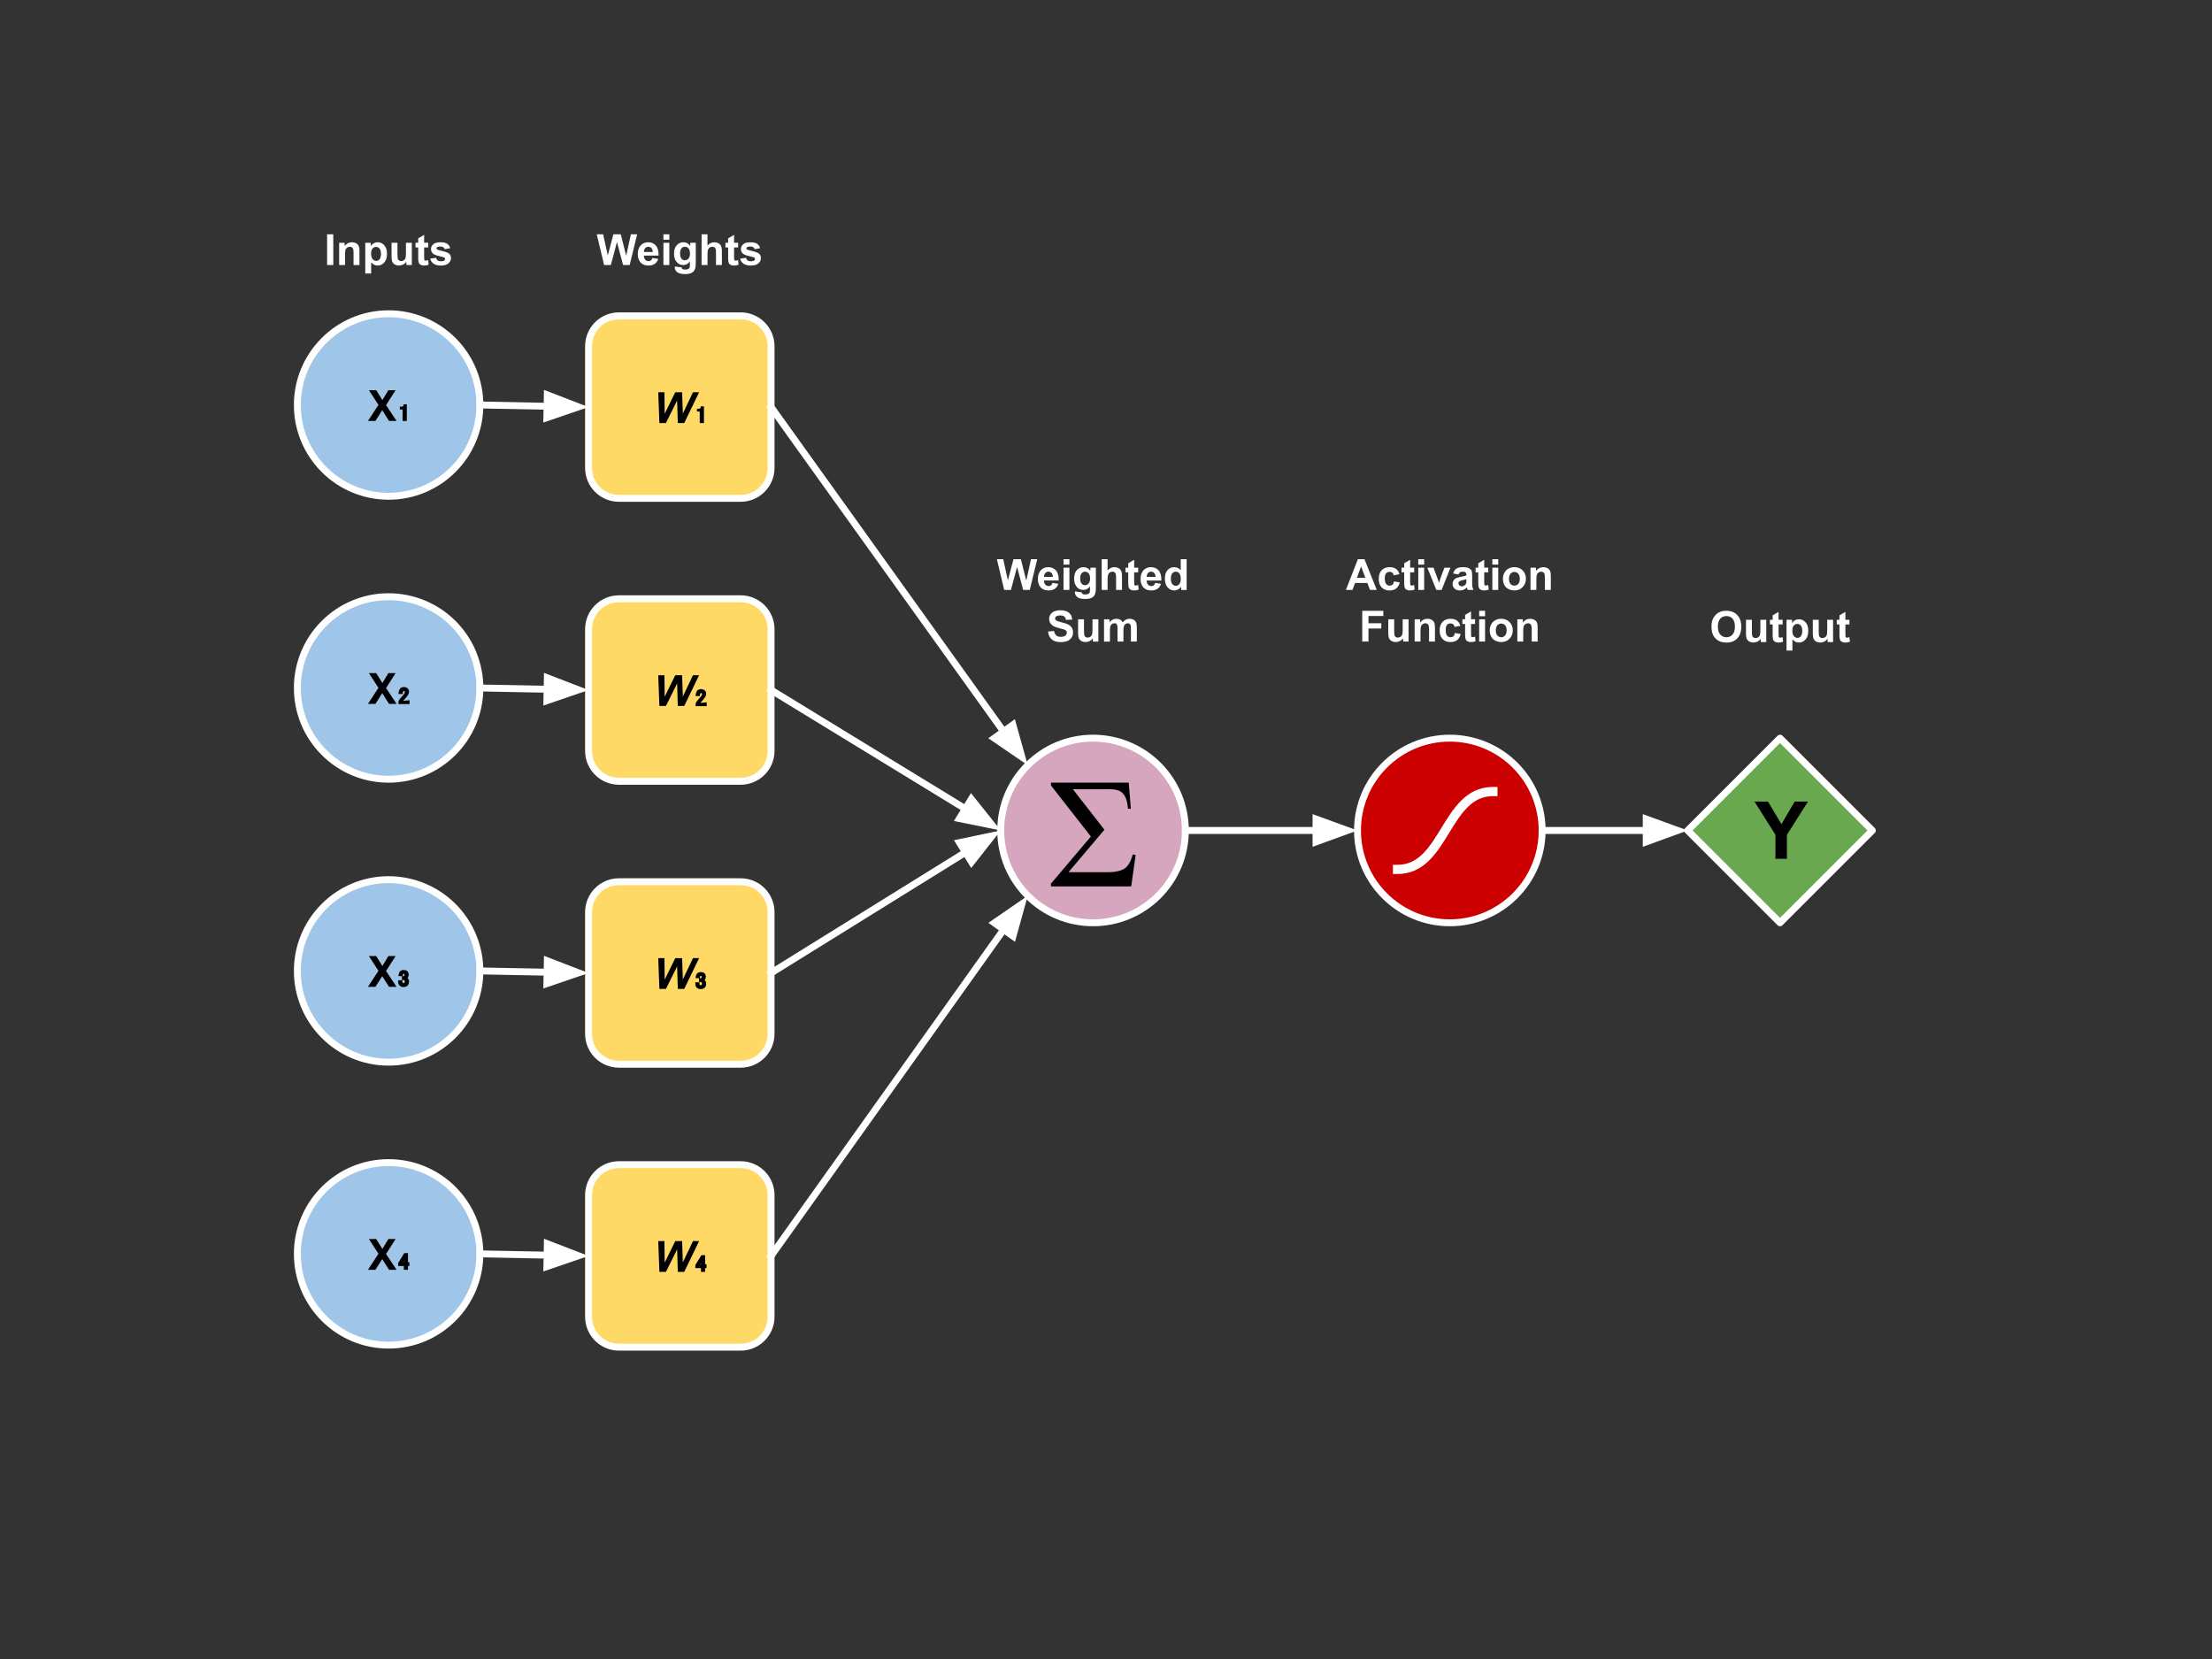 <svg version="1.1" viewBox="0.0 0.0 960.0 720.0" fill="none" stroke="none" stroke-linecap="square" stroke-miterlimit="10" xmlns:xlink="http://www.w3.org/1999/xlink" xmlns="http://www.w3.org/2000/svg"><rect x="0.0" y="0.0" width="960.0" height="720.0" fill="#333333" stroke="none"/><clipPath id="p.0"><path d="m0 0l960.0 0l0 720.0l-960.0 0l0 -720.0z" clip-rule="nonzero"/></clipPath><g clip-path="url(#p.0)"><path fill="#000000" fill-opacity="0.0" d="m0 0l960.0 0l0 720.0l-960.0 0z" fill-rule="evenodd"/><path fill="#9fc5e8" d="m129.05 175.774l0 0c0 -21.874 17.732 -39.606 39.606 -39.606l0 0c10.504 0 20.578 4.173 28.006 11.6c7.428 7.428 11.6 17.502 11.6 28.006l0 0c0 21.874 -17.732 39.606 -39.606 39.606l0 0c-21.874 0 -39.606 -17.732 -39.606 -39.606z" fill-rule="evenodd"/><path stroke="#ffffff" stroke-width="3.0" stroke-linejoin="round" stroke-linecap="butt" d="m129.05 175.774l0 0c0 -21.874 17.732 -39.606 39.606 -39.606l0 0c10.504 0 20.578 4.173 28.006 11.6c7.428 7.428 11.6 17.502 11.6 28.006l0 0c0 21.874 -17.732 39.606 -39.606 39.606l0 0c-21.874 0 -39.606 -17.732 -39.606 -39.606z" fill-rule="evenodd"/><path fill="#000000" d="m159.688 182.694l4.562 -6.969l-4.141 -6.391l3.156 0l2.688 4.297l2.609 -4.297l3.125 0l-4.141 6.484l4.562 6.875l-3.25 0l-2.969 -4.625l-2.969 4.625l-3.234 0z" fill-rule="nonzero"/><path fill="#000000" d="m174.913 176.304q0.266 -0.25 0.266 -0.844l1.375 0l0 7.234l-1.828 0l0 -4.969l-1.188 0l0 -1.234l0.766 0q0.438 0 0.609 -0.188z" fill-rule="nonzero"/><path fill="#ffd966" d="m255.428 150.268l0 0c0 -7.291 5.911 -13.202 13.202 -13.202l52.808 0l0 0c3.501 0 6.86 1.391 9.335 3.867c2.476 2.476 3.867 5.834 3.867 9.335l0 52.808c0 7.291 -5.911 13.202 -13.202 13.202l-52.808 0c-7.291 0 -13.202 -5.911 -13.202 -13.202z" fill-rule="evenodd"/><path stroke="#ffffff" stroke-width="3.0" stroke-linejoin="round" stroke-linecap="butt" d="m255.428 150.268l0 0c0 -7.291 5.911 -13.202 13.202 -13.202l52.808 0l0 0c3.501 0 6.86 1.391 9.335 3.867c2.476 2.476 3.867 5.834 3.867 9.335l0 52.808c0 7.291 -5.911 13.202 -13.202 13.202l-52.808 0c-7.291 0 -13.202 -5.911 -13.202 -13.202z" fill-rule="evenodd"/><path fill="#000000" d="m296.952 183.592l-2.781 0l-0.297 -9.766l-4.875 9.766l-2.828 0l-0.5 -13.359l2.688 0l0.109 9.344l4.594 -9.344l2.969 0l0.312 9.25l4.406 -9.25l2.656 0l-6.453 13.359z" fill-rule="nonzero"/><path fill="#000000" d="m303.874 177.201q0.266 -0.25 0.266 -0.844l1.375 0l0 7.234l-1.828 0l0 -4.969l-1.188 0l0 -1.234l0.766 0q0.438 0 0.609 -0.188z" fill-rule="nonzero"/><path fill="#9fc5e8" d="m129.05 298.573l0 0c0 -21.874 17.732 -39.606 39.606 -39.606l0 0c10.504 0 20.578 4.173 28.006 11.6c7.428 7.428 11.6 17.502 11.6 28.006l0 0c0 21.874 -17.732 39.606 -39.606 39.606l0 0c-21.874 0 -39.606 -17.732 -39.606 -39.606z" fill-rule="evenodd"/><path stroke="#ffffff" stroke-width="3.0" stroke-linejoin="round" stroke-linecap="butt" d="m129.05 298.573l0 0c0 -21.874 17.732 -39.606 39.606 -39.606l0 0c10.504 0 20.578 4.173 28.006 11.6c7.428 7.428 11.6 17.502 11.6 28.006l0 0c0 21.874 -17.732 39.606 -39.606 39.606l0 0c-21.874 0 -39.606 -17.732 -39.606 -39.606z" fill-rule="evenodd"/><path fill="#000000" d="m159.688 305.493l4.562 -6.969l-4.141 -6.391l3.156 0l2.688 4.297l2.609 -4.297l3.125 0l-4.141 6.484l4.562 6.875l-3.25 0l-2.969 -4.625l-2.969 4.625l-3.234 0z" fill-rule="nonzero"/><path fill="#000000" d="m172.897 301.181q0.219 -1.812 0.828 -2.453q0.578 -0.547 1.547 -0.547q0.953 0 1.578 0.531q0.672 0.562 0.672 1.562q0 0.797 -0.75 1.797q-0.531 0.688 -1.062 1.281q-0.297 0.375 -0.656 0.734q-0.266 0.328 -0.484 0.125l3.172 -0.312l0 1.672l-4.797 0l0 -1.109q0.109 -0.5 0.688 -1.25q0.969 -1.031 1.562 -1.797q0.5 -0.484 0.5 -1.141q0 -0.219 -0.109 -0.312q-0.094 -0.109 -0.234 -0.109q-0.141 0 -0.266 0.109q-0.375 0.375 -0.25 1.219l-1.938 0z" fill-rule="nonzero"/><path fill="#ffd966" d="m255.428 273.067l0 0c0 -7.291 5.911 -13.202 13.202 -13.202l52.808 0l0 0c3.501 0 6.86 1.391 9.335 3.867c2.476 2.476 3.867 5.834 3.867 9.335l0 52.808c0 7.291 -5.911 13.202 -13.202 13.202l-52.808 0c-7.291 0 -13.202 -5.911 -13.202 -13.202z" fill-rule="evenodd"/><path stroke="#ffffff" stroke-width="3.0" stroke-linejoin="round" stroke-linecap="butt" d="m255.428 273.067l0 0c0 -7.291 5.911 -13.202 13.202 -13.202l52.808 0l0 0c3.501 0 6.86 1.391 9.335 3.867c2.476 2.476 3.867 5.834 3.867 9.335l0 52.808c0 7.291 -5.911 13.202 -13.202 13.202l-52.808 0c-7.291 0 -13.202 -5.911 -13.202 -13.202z" fill-rule="evenodd"/><path fill="#000000" d="m296.952 306.391l-2.781 0l-0.297 -9.766l-4.875 9.766l-2.828 0l-0.5 -13.359l2.688 0l0.109 9.344l4.594 -9.344l2.969 0l0.312 9.25l4.406 -9.25l2.656 0l-6.453 13.359z" fill-rule="nonzero"/><path fill="#000000" d="m301.858 302.078q0.219 -1.812 0.828 -2.453q0.578 -0.547 1.547 -0.547q0.953 0 1.578 0.531q0.672 0.562 0.672 1.562q0 0.797 -0.75 1.797q-0.531 0.688 -1.062 1.281q-0.297 0.375 -0.656 0.734q-0.266 0.328 -0.484 0.125l3.172 -0.312l0 1.672l-4.797 0l0 -1.109q0.109 -0.5 0.688 -1.25q0.969 -1.031 1.562 -1.797q0.5 -0.484 0.5 -1.141q0 -0.219 -0.109 -0.312q-0.094 -0.109 -0.234 -0.109q-0.141 0 -0.266 0.109q-0.375 0.375 -0.25 1.219l-1.938 0z" fill-rule="nonzero"/><path fill="#9fc5e8" d="m129.05 421.372l0 0c0 -21.874 17.732 -39.606 39.606 -39.606l0 0c10.504 0 20.578 4.173 28.006 11.6c7.428 7.428 11.6 17.502 11.6 28.006l0 0c0 21.874 -17.732 39.606 -39.606 39.606l0 0c-21.874 0 -39.606 -17.732 -39.606 -39.606z" fill-rule="evenodd"/><path stroke="#ffffff" stroke-width="3.0" stroke-linejoin="round" stroke-linecap="butt" d="m129.05 421.372l0 0c0 -21.874 17.732 -39.606 39.606 -39.606l0 0c10.504 0 20.578 4.173 28.006 11.6c7.428 7.428 11.6 17.502 11.6 28.006l0 0c0 21.874 -17.732 39.606 -39.606 39.606l0 0c-21.874 0 -39.606 -17.732 -39.606 -39.606z" fill-rule="evenodd"/><path fill="#000000" d="m159.688 428.292l4.562 -6.969l-4.141 -6.391l3.156 0l2.688 4.297l2.609 -4.297l3.125 0l-4.141 6.484l4.562 6.875l-3.25 0l-2.969 -4.625l-2.969 4.625l-3.234 0z" fill-rule="nonzero"/><path fill="#000000" d="m172.913 423.62q0.125 -1.453 0.734 -2.094q0.578 -0.547 1.547 -0.547q1.047 0 1.625 0.547q0.547 0.578 0.547 1.469q0 0.906 -0.484 1.406q-0.391 0.375 -0.578 0.078q0.266 -0.281 0.656 0.094q0.562 0.578 0.562 1.469q0 1.062 -0.641 1.688q-0.625 0.641 -1.766 0.641q-1.062 0 -1.688 -0.641q-0.625 -0.641 -0.625 -1.531l0 -0.766l1.812 0l0 0.688q0 0.281 0.188 0.453q0.109 0.125 0.312 0.125q0.281 0 0.391 -0.109q0.188 -0.188 0.188 -0.625q0 -0.359 -0.188 -0.531q-0.094 -0.109 -0.391 -0.109l-0.688 0l0 -1.672l0.625 0q0.281 0 0.312 -0.047q0.188 -0.172 0.188 -0.609q0 -0.203 -0.188 -0.375q-0.031 -0.047 -0.172 -0.047q-0.125 0 -0.156 0.031q-0.266 0.266 -0.266 1.016l-1.859 0z" fill-rule="nonzero"/><path fill="#ffd966" d="m255.428 395.866l0 0c0 -7.291 5.911 -13.202 13.202 -13.202l52.808 0l0 0c3.501 0 6.86 1.391 9.335 3.867c2.476 2.476 3.867 5.834 3.867 9.335l0 52.808c0 7.291 -5.911 13.202 -13.202 13.202l-52.808 0c-7.291 0 -13.202 -5.911 -13.202 -13.202z" fill-rule="evenodd"/><path stroke="#ffffff" stroke-width="3.0" stroke-linejoin="round" stroke-linecap="butt" d="m255.428 395.866l0 0c0 -7.291 5.911 -13.202 13.202 -13.202l52.808 0l0 0c3.501 0 6.86 1.391 9.335 3.867c2.476 2.476 3.867 5.834 3.867 9.335l0 52.808c0 7.291 -5.911 13.202 -13.202 13.202l-52.808 0c-7.291 0 -13.202 -5.911 -13.202 -13.202z" fill-rule="evenodd"/><path fill="#000000" d="m296.952 429.189l-2.781 0l-0.297 -9.766l-4.875 9.766l-2.828 0l-0.5 -13.359l2.688 0l0.109 9.344l4.594 -9.344l2.969 0l0.312 9.25l4.406 -9.25l2.656 0l-6.453 13.359z" fill-rule="nonzero"/><path fill="#000000" d="m301.874 424.518q0.125 -1.453 0.734 -2.094q0.578 -0.547 1.547 -0.547q1.047 0 1.625 0.547q0.547 0.578 0.547 1.469q0 0.906 -0.484 1.406q-0.391 0.375 -0.578 0.078q0.266 -0.281 0.656 0.094q0.562 0.578 0.562 1.469q0 1.062 -0.641 1.688q-0.625 0.641 -1.766 0.641q-1.062 0 -1.688 -0.641q-0.625 -0.641 -0.625 -1.531l0 -0.766l1.812 0l0 0.688q0 0.281 0.188 0.453q0.109 0.125 0.312 0.125q0.281 0 0.391 -0.109q0.188 -0.188 0.188 -0.625q0 -0.359 -0.188 -0.531q-0.094 -0.109 -0.391 -0.109l-0.688 0l0 -1.672l0.625 0q0.281 0 0.312 -0.047q0.188 -0.172 0.188 -0.609q0 -0.203 -0.188 -0.375q-0.031 -0.047 -0.172 -0.047q-0.125 0 -0.156 0.031q-0.266 0.266 -0.266 1.016l-1.859 0z" fill-rule="nonzero"/><path fill="#9fc5e8" d="m129.05 544.171l0 0c0 -21.874 17.732 -39.606 39.606 -39.606l0 0c10.504 0 20.578 4.173 28.006 11.6c7.428 7.428 11.6 17.502 11.6 28.006l0 0c0 21.874 -17.732 39.606 -39.606 39.606l0 0c-21.874 0 -39.606 -17.732 -39.606 -39.606z" fill-rule="evenodd"/><path stroke="#ffffff" stroke-width="3.0" stroke-linejoin="round" stroke-linecap="butt" d="m129.05 544.171l0 0c0 -21.874 17.732 -39.606 39.606 -39.606l0 0c10.504 0 20.578 4.173 28.006 11.6c7.428 7.428 11.6 17.502 11.6 28.006l0 0c0 21.874 -17.732 39.606 -39.606 39.606l0 0c-21.874 0 -39.606 -17.732 -39.606 -39.606z" fill-rule="evenodd"/><path fill="#000000" d="m159.688 551.091l4.562 -6.969l-4.141 -6.391l3.156 0l2.688 4.297l2.609 -4.297l3.125 0l-4.141 6.484l4.562 6.875l-3.25 0l-2.969 -4.625l-2.969 4.625l-3.234 0z" fill-rule="nonzero"/><path fill="#000000" d="m175.429 543.856l1.641 0l0 3.922l0.594 0l0 1.672l-0.594 0l0 1.641l-1.812 0l0 -1.641l-2.453 0l0 -1.312l2.625 -4.281zm-0.172 3.5l-0.266 0.422l0.266 0l0 -0.422z" fill-rule="nonzero"/><path fill="#ffd966" d="m255.428 518.664l0 0c0 -7.291 5.911 -13.202 13.202 -13.202l52.808 0l0 0c3.501 0 6.86 1.391 9.335 3.867c2.476 2.476 3.867 5.834 3.867 9.335l0 52.808c0 7.291 -5.911 13.202 -13.202 13.202l-52.808 0c-7.291 0 -13.202 -5.911 -13.202 -13.202z" fill-rule="evenodd"/><path stroke="#ffffff" stroke-width="3.0" stroke-linejoin="round" stroke-linecap="butt" d="m255.428 518.664l0 0c0 -7.291 5.911 -13.202 13.202 -13.202l52.808 0l0 0c3.501 0 6.86 1.391 9.335 3.867c2.476 2.476 3.867 5.834 3.867 9.335l0 52.808c0 7.291 -5.911 13.202 -13.202 13.202l-52.808 0c-7.291 0 -13.202 -5.911 -13.202 -13.202z" fill-rule="evenodd"/><path fill="#000000" d="m296.952 551.988l-2.781 0l-0.297 -9.766l-4.875 9.766l-2.828 0l-0.5 -13.359l2.688 0l0.109 9.344l4.594 -9.344l2.969 0l0.312 9.25l4.406 -9.25l2.656 0l-6.453 13.359z" fill-rule="nonzero"/><path fill="#000000" d="m304.389 544.754l1.641 0l0 3.922l0.594 0l0 1.672l-0.594 0l0 1.641l-1.812 0l0 -1.641l-2.453 0l0 -1.312l2.625 -4.281zm-0.172 3.5l-0.266 0.422l0.266 0l0 -0.422z" fill-rule="nonzero"/><path fill="#d5a6bd" d="m434.312 360.421l0 0c0 -22.126 17.937 -40.063 40.063 -40.063l0 0c10.625 0 20.816 4.221 28.329 11.734c7.513 7.513 11.734 17.703 11.734 28.329l0 0c0 22.126 -17.937 40.063 -40.063 40.063l0 0c-22.126 0 -40.063 -17.937 -40.063 -40.063z" fill-rule="evenodd"/><path stroke="#ffffff" stroke-width="3.0" stroke-linejoin="round" stroke-linecap="butt" d="m434.312 360.421l0 0c0 -22.126 17.937 -40.063 40.063 -40.063l0 0c10.625 0 20.816 4.221 28.329 11.734c7.513 7.513 11.734 17.703 11.734 28.329l0 0c0 22.126 -17.937 40.063 -40.063 40.063l0 0c-22.126 0 -40.063 -17.937 -40.063 -40.063z" fill-rule="evenodd"/><path fill="#000000" d="m456.109 339.67l33.766 0l0.906 11.328l-1.266 0q-0.234 -3.359 -1.141 -5.125q-0.891 -1.781 -2.453 -2.578q-1.562 -0.797 -4.938 -0.797l-15.375 0l13.703 17.594l-15.594 18.438l17.094 0q4.656 0 7.109 -1.5q2.453 -1.5 3.688 -6.234l1.25 0.297l-1.922 13.609l-34.828 0l0 -1.203l17.328 -20.453l-17.328 -22.172l0 -1.203z" fill-rule="nonzero"/><path fill="#cc0000" d="m589.152 360.421l0 0c0 -22.126 17.937 -40.063 40.063 -40.063l0 0c10.625 0 20.816 4.221 28.329 11.734c7.513 7.513 11.734 17.703 11.734 28.329l0 0c0 22.126 -17.937 40.063 -40.063 40.063l0 0c-22.126 0 -40.063 -17.937 -40.063 -40.063z" fill-rule="evenodd"/><path stroke="#ffffff" stroke-width="3.0" stroke-linejoin="round" stroke-linecap="butt" d="m589.152 360.421l0 0c0 -22.126 17.937 -40.063 40.063 -40.063l0 0c10.625 0 20.816 4.221 28.329 11.734c7.513 7.513 11.734 17.703 11.734 28.329l0 0c0 22.126 -17.937 40.063 -40.063 40.063l0 0c-22.126 0 -40.063 -17.937 -40.063 -40.063z" fill-rule="evenodd"/><path fill="#6aa84f" d="m732.459 360.421l40.063 -40.063l40.063 40.063l-40.063 40.063z" fill-rule="evenodd"/><path stroke="#ffffff" stroke-width="3.0" stroke-linejoin="round" stroke-linecap="butt" d="m732.459 360.421l40.063 -40.063l40.063 40.063l-40.063 40.063z" fill-rule="evenodd"/><path fill="#000000" d="m770.522 372.701l0 -10.438l-9.078 -14.375l5.875 0l5.828 9.812l5.719 -9.812l5.781 0l-9.125 14.406l0 10.406l-5.0 0z" fill-rule="nonzero"/><path fill="#000000" fill-opacity="0.0" d="m606.525 377.319c10.346 0 15.52 -8.449 20.693 -16.898c5.173 -8.449 10.346 -16.898 20.693 -16.898" fill-rule="evenodd"/><path stroke="#ffffff" stroke-width="4.0" stroke-linejoin="round" stroke-linecap="butt" d="m606.525 377.319c10.346 0 15.52 -8.449 20.693 -16.898c5.173 -8.449 10.346 -16.898 20.693 -16.898" fill-rule="evenodd"/><path fill="#000000" fill-opacity="0.0" d="m334.64 176.672l111.402 155.433" fill-rule="evenodd"/><path stroke="#ffffff" stroke-width="3.0" stroke-linejoin="round" stroke-linecap="butt" d="m334.64 176.672l100.916 140.803" fill-rule="evenodd"/><path fill="#ffffff" stroke="#ffffff" stroke-width="3.0" stroke-linecap="butt" d="m431.529 320.361l11.959 8.179l-3.903 -13.952z" fill-rule="evenodd"/><path fill="#000000" fill-opacity="0.0" d="m334.64 299.471l99.685 60.945" fill-rule="evenodd"/><path stroke="#ffffff" stroke-width="3.0" stroke-linejoin="round" stroke-linecap="butt" d="m334.64 299.471l84.328 51.556" fill-rule="evenodd"/><path fill="#ffffff" stroke="#ffffff" stroke-width="3.0" stroke-linecap="butt" d="m416.383 355.254l14.2 2.874l-9.031 -11.329z" fill-rule="evenodd"/><path fill="#000000" fill-opacity="0.0" d="m334.64 422.269l99.685 -61.858" fill-rule="evenodd"/><path stroke="#ffffff" stroke-width="3.0" stroke-linejoin="round" stroke-linecap="butt" d="m334.64 422.269l84.39 -52.367" fill-rule="evenodd"/><path fill="#ffffff" stroke="#ffffff" stroke-width="3.0" stroke-linecap="butt" d="m421.644 374.113l8.955 -11.389l-14.181 2.968z" fill-rule="evenodd"/><path fill="#000000" fill-opacity="0.0" d="m334.64 545.068l111.402 -156.315" fill-rule="evenodd"/><path stroke="#ffffff" stroke-width="3.0" stroke-linejoin="round" stroke-linecap="butt" d="m334.64 545.068l100.955 -141.657" fill-rule="evenodd"/><path fill="#ffffff" stroke="#ffffff" stroke-width="3.0" stroke-linecap="butt" d="m439.631 406.288l3.866 -13.963l-11.937 8.211z" fill-rule="evenodd"/><path fill="#000000" fill-opacity="0.0" d="m208.247 175.759l47.181 0.913" fill-rule="evenodd"/><path stroke="#ffffff" stroke-width="3.0" stroke-linejoin="round" stroke-linecap="butt" d="m208.247 175.759l29.184 0.565" fill-rule="evenodd"/><path fill="#ffffff" stroke="#ffffff" stroke-width="3.0" stroke-linecap="butt" d="m237.335 181.278l13.708 -4.691l-13.516 -5.218z" fill-rule="evenodd"/><path fill="#000000" fill-opacity="0.0" d="m208.262 298.573l47.181 0.913" fill-rule="evenodd"/><path stroke="#ffffff" stroke-width="3.0" stroke-linejoin="round" stroke-linecap="butt" d="m208.262 298.573l29.184 0.565" fill-rule="evenodd"/><path fill="#ffffff" stroke="#ffffff" stroke-width="3.0" stroke-linecap="butt" d="m237.351 304.092l13.708 -4.691l-13.516 -5.218z" fill-rule="evenodd"/><path fill="#000000" fill-opacity="0.0" d="m208.262 421.372l47.181 0.913" fill-rule="evenodd"/><path stroke="#ffffff" stroke-width="3.0" stroke-linejoin="round" stroke-linecap="butt" d="m208.262 421.372l29.184 0.565" fill-rule="evenodd"/><path fill="#ffffff" stroke="#ffffff" stroke-width="3.0" stroke-linecap="butt" d="m237.351 426.891l13.708 -4.691l-13.516 -5.218z" fill-rule="evenodd"/><path fill="#000000" fill-opacity="0.0" d="m208.262 544.171l47.181 0.913" fill-rule="evenodd"/><path stroke="#ffffff" stroke-width="3.0" stroke-linejoin="round" stroke-linecap="butt" d="m208.262 544.171l29.184 0.565" fill-rule="evenodd"/><path fill="#ffffff" stroke="#ffffff" stroke-width="3.0" stroke-linecap="butt" d="m237.351 549.69l13.708 -4.691l-13.516 -5.218z" fill-rule="evenodd"/><path fill="#000000" fill-opacity="0.0" d="m514.438 360.421l74.709 0" fill-rule="evenodd"/><path stroke="#ffffff" stroke-width="3.0" stroke-linejoin="round" stroke-linecap="butt" d="m514.438 360.421l56.709 0" fill-rule="evenodd"/><path fill="#ffffff" stroke="#ffffff" stroke-width="3.0" stroke-linecap="butt" d="m571.147 365.376l13.614 -4.955l-13.614 -4.955z" fill-rule="evenodd"/><path fill="#000000" fill-opacity="0.0" d="m669.278 360.421l63.181 0" fill-rule="evenodd"/><path stroke="#ffffff" stroke-width="3.0" stroke-linejoin="round" stroke-linecap="butt" d="m669.278 360.421l45.181 0" fill-rule="evenodd"/><path fill="#ffffff" stroke="#ffffff" stroke-width="3.0" stroke-linecap="butt" d="m714.459 365.376l13.614 -4.955l-13.614 -4.955z" fill-rule="evenodd"/><path fill="#000000" fill-opacity="0.0" d="m128.593 88.11l80.126 0l0 42.016l-80.126 0z" fill-rule="evenodd"/><path fill="#ffffff" d="m141.958 115.03l0 -13.359l2.688 0l0 13.359l-2.688 0zm14.043 0l-2.562 0l0 -4.938q0 -1.562 -0.172 -2.016q-0.156 -0.469 -0.531 -0.719q-0.359 -0.266 -0.875 -0.266q-0.672 0 -1.203 0.375q-0.531 0.359 -0.734 0.969q-0.188 0.594 -0.188 2.219l0 4.375l-2.547 0l0 -9.672l2.375 0l0 1.422q1.266 -1.641 3.188 -1.641q0.844 0 1.547 0.312q0.703 0.297 1.062 0.781q0.359 0.469 0.5 1.078q0.141 0.594 0.141 1.703l0 6.016zm2.521 -9.672l2.391 0l0 1.422q0.469 -0.734 1.25 -1.188q0.797 -0.453 1.766 -0.453q1.688 0 2.859 1.328q1.172 1.312 1.172 3.672q0 2.422 -1.188 3.766q-1.188 1.344 -2.859 1.344q-0.812 0 -1.469 -0.312q-0.641 -0.328 -1.359 -1.094l0 4.875l-2.562 0l0 -13.359zm2.531 4.672q0 1.625 0.641 2.406q0.656 0.781 1.578 0.781q0.906 0 1.484 -0.719q0.594 -0.719 0.594 -2.344q0 -1.516 -0.609 -2.25q-0.609 -0.75 -1.516 -0.75q-0.938 0 -1.562 0.734q-0.609 0.719 -0.609 2.141zm15.302 5.0l0 -1.453q-0.531 0.781 -1.391 1.234q-0.859 0.438 -1.812 0.438q-0.969 0 -1.75 -0.422q-0.766 -0.438 -1.125 -1.203q-0.344 -0.781 -0.344 -2.141l0 -6.125l2.562 0l0 4.438q0 2.047 0.141 2.516q0.141 0.453 0.516 0.719q0.375 0.266 0.953 0.266q0.656 0 1.172 -0.359q0.516 -0.359 0.703 -0.891q0.203 -0.531 0.203 -2.609l0 -4.078l2.547 0l0 9.672l-2.375 0zm9.474 -9.672l0 2.031l-1.75 0l0 3.906q0 1.188 0.047 1.391q0.047 0.188 0.219 0.312q0.188 0.125 0.438 0.125q0.359 0 1.031 -0.25l0.219 2.0q-0.891 0.375 -2.016 0.375q-0.703 0 -1.266 -0.234q-0.547 -0.234 -0.812 -0.594q-0.25 -0.375 -0.344 -1.0q-0.094 -0.453 -0.094 -1.812l0 -4.219l-1.172 0l0 -2.031l1.172 0l0 -1.922l2.578 -1.5l0 3.422l1.75 0zm0.869 6.906l2.562 -0.391q0.172 0.75 0.672 1.141q0.5 0.391 1.406 0.391q0.984 0 1.484 -0.375q0.344 -0.25 0.344 -0.672q0 -0.297 -0.188 -0.484q-0.188 -0.188 -0.859 -0.344q-3.094 -0.688 -3.922 -1.25q-1.141 -0.781 -1.141 -2.172q0 -1.266 0.984 -2.109q1.0 -0.859 3.078 -0.859q1.984 0 2.953 0.656q0.969 0.641 1.328 1.906l-2.406 0.438q-0.156 -0.562 -0.594 -0.859q-0.422 -0.297 -1.234 -0.297q-1.0 0 -1.438 0.281q-0.297 0.203 -0.297 0.516q0 0.266 0.25 0.469q0.344 0.25 2.391 0.719q2.047 0.453 2.859 1.141q0.797 0.672 0.797 1.891q0 1.344 -1.109 2.297q-1.109 0.953 -3.281 0.953q-1.984 0 -3.141 -0.797q-1.141 -0.812 -1.5 -2.188z" fill-rule="nonzero"/><path fill="#000000" fill-opacity="0.0" d="m241.194 88.11l107.685 0l0 42.016l-107.685 0z" fill-rule="evenodd"/><path fill="#ffffff" d="m262.181 115.03l-3.188 -13.359l2.766 0l2.016 9.172l2.438 -9.172l3.203 0l2.344 9.328l2.047 -9.328l2.719 0l-3.25 13.359l-2.859 0l-2.656 -9.984l-2.656 9.984l-2.922 0zm20.959 -3.078l2.547 0.422q-0.484 1.406 -1.547 2.141q-1.062 0.734 -2.656 0.734q-2.516 0 -3.734 -1.656q-0.953 -1.312 -0.953 -3.328q0 -2.406 1.25 -3.766q1.266 -1.359 3.188 -1.359q2.156 0 3.406 1.422q1.25 1.422 1.188 4.375l-6.406 0q0.031 1.141 0.609 1.781q0.594 0.625 1.484 0.625q0.594 0 1.0 -0.328q0.422 -0.328 0.625 -1.062zm0.156 -2.594q-0.031 -1.109 -0.578 -1.688q-0.547 -0.578 -1.328 -0.578q-0.844 0 -1.391 0.609q-0.547 0.609 -0.531 1.656l3.828 0zm4.626 -5.312l0 -2.375l2.562 0l0 2.375l-2.562 0zm0 10.984l0 -9.672l2.562 0l0 9.672l-2.562 0zm4.949 0.641l2.922 0.359q0.062 0.5 0.328 0.688q0.375 0.281 1.156 0.281q1.0 0 1.5 -0.297q0.328 -0.203 0.516 -0.656q0.109 -0.312 0.109 -1.172l0 -1.406q-1.141 1.562 -2.891 1.562q-1.953 0 -3.094 -1.656q-0.891 -1.297 -0.891 -3.234q0 -2.438 1.172 -3.719q1.172 -1.281 2.906 -1.281q1.797 0 2.969 1.578l0 -1.359l2.391 0l0 8.672q0 1.719 -0.281 2.562q-0.281 0.844 -0.797 1.328q-0.5 0.484 -1.359 0.75q-0.844 0.281 -2.156 0.281q-2.453 0 -3.484 -0.844q-1.031 -0.844 -1.031 -2.125q0 -0.141 0.016 -0.312zm2.281 -5.672q0 1.531 0.594 2.25q0.594 0.719 1.469 0.719q0.938 0 1.578 -0.734q0.656 -0.734 0.656 -2.172q0 -1.516 -0.625 -2.234q-0.609 -0.734 -1.562 -0.734q-0.922 0 -1.516 0.719q-0.594 0.719 -0.594 2.188zm11.896 -8.328l0 4.922q1.234 -1.453 2.953 -1.453q0.891 0 1.594 0.328q0.719 0.328 1.078 0.844q0.359 0.5 0.484 1.125q0.141 0.609 0.141 1.922l0 5.672l-2.562 0l0 -5.109q0 -1.516 -0.156 -1.922q-0.141 -0.422 -0.516 -0.656q-0.359 -0.25 -0.906 -0.25q-0.641 0 -1.141 0.312q-0.5 0.312 -0.734 0.938q-0.234 0.625 -0.234 1.844l0 4.844l-2.562 0l0 -13.359l2.562 0zm13.287 3.688l0 2.031l-1.75 0l0 3.906q0 1.188 0.047 1.391q0.047 0.188 0.219 0.312q0.188 0.125 0.438 0.125q0.359 0 1.031 -0.25l0.219 2.0q-0.891 0.375 -2.016 0.375q-0.703 0 -1.266 -0.234q-0.547 -0.234 -0.812 -0.594q-0.25 -0.375 -0.344 -1.0q-0.094 -0.453 -0.094 -1.812l0 -4.219l-1.172 0l0 -2.031l1.172 0l0 -1.922l2.578 -1.5l0 3.422l1.75 0zm0.869 6.906l2.562 -0.391q0.172 0.75 0.672 1.141q0.5 0.391 1.406 0.391q0.984 0 1.484 -0.375q0.344 -0.25 0.344 -0.672q0 -0.297 -0.188 -0.484q-0.188 -0.188 -0.859 -0.344q-3.094 -0.688 -3.922 -1.25q-1.141 -0.781 -1.141 -2.172q0 -1.266 0.984 -2.109q1.0 -0.859 3.078 -0.859q1.984 0 2.953 0.656q0.969 0.641 1.328 1.906l-2.406 0.438q-0.156 -0.562 -0.594 -0.859q-0.422 -0.297 -1.234 -0.297q-1.0 0 -1.438 0.281q-0.297 0.203 -0.297 0.516q0 0.266 0.25 0.469q0.344 0.25 2.391 0.719q2.047 0.453 2.859 1.141q0.797 0.672 0.797 1.891q0 1.344 -1.109 2.297q-1.109 0.953 -3.281 0.953q-1.984 0 -3.141 -0.797q-1.141 -0.812 -1.5 -2.188z" fill-rule="nonzero"/><path fill="#000000" fill-opacity="0.0" d="m420.533 229.115l107.685 0l0 64.63l-107.685 0z" fill-rule="evenodd"/><path fill="#ffffff" d="m435.822 256.036l-3.188 -13.359l2.766 0l2.016 9.172l2.438 -9.172l3.203 0l2.344 9.328l2.047 -9.328l2.719 0l-3.25 13.359l-2.859 0l-2.656 -9.984l-2.656 9.984l-2.922 0zm20.959 -3.078l2.547 0.422q-0.484 1.406 -1.547 2.141q-1.062 0.734 -2.656 0.734q-2.516 0 -3.734 -1.656q-0.953 -1.312 -0.953 -3.328q0 -2.406 1.25 -3.766q1.266 -1.359 3.188 -1.359q2.156 0 3.406 1.422q1.25 1.422 1.188 4.375l-6.406 0q0.031 1.141 0.609 1.781q0.594 0.625 1.484 0.625q0.594 0 1.0 -0.328q0.422 -0.328 0.625 -1.062zm0.156 -2.594q-0.031 -1.109 -0.578 -1.688q-0.547 -0.578 -1.328 -0.578q-0.844 0 -1.391 0.609q-0.547 0.609 -0.531 1.656l3.828 0zm4.626 -5.312l0 -2.375l2.562 0l0 2.375l-2.562 0zm0 10.984l0 -9.672l2.562 0l0 9.672l-2.562 0zm4.949 0.641l2.922 0.359q0.062 0.5 0.328 0.688q0.375 0.281 1.156 0.281q1.0 0 1.5 -0.297q0.328 -0.203 0.516 -0.656q0.109 -0.312 0.109 -1.172l0 -1.406q-1.141 1.563 -2.891 1.563q-1.953 0 -3.094 -1.656q-0.891 -1.297 -0.891 -3.234q0 -2.438 1.172 -3.719q1.172 -1.281 2.906 -1.281q1.797 0 2.969 1.578l0 -1.359l2.391 0l0 8.672q0 1.719 -0.281 2.563q-0.281 0.844 -0.797 1.328q-0.5 0.484 -1.359 0.75q-0.844 0.281 -2.156 0.281q-2.453 0 -3.484 -0.844q-1.031 -0.844 -1.031 -2.125q0 -0.141 0.016 -0.312zm2.281 -5.672q0 1.531 0.594 2.25q0.594 0.719 1.469 0.719q0.938 0 1.578 -0.734q0.656 -0.734 0.656 -2.172q0 -1.516 -0.625 -2.234q-0.609 -0.734 -1.562 -0.734q-0.922 0 -1.516 0.719q-0.594 0.719 -0.594 2.188zm11.896 -8.328l0 4.922q1.234 -1.453 2.953 -1.453q0.891 0 1.594 0.328q0.719 0.328 1.078 0.844q0.359 0.5 0.484 1.125q0.141 0.609 0.141 1.922l0 5.672l-2.562 0l0 -5.109q0 -1.516 -0.156 -1.922q-0.141 -0.422 -0.516 -0.656q-0.359 -0.25 -0.906 -0.25q-0.641 0 -1.141 0.312q-0.5 0.312 -0.734 0.938q-0.234 0.625 -0.234 1.844l0 4.844l-2.562 0l0 -13.359l2.562 0zm13.287 3.688l0 2.031l-1.75 0l0 3.906q0 1.188 0.047 1.391q0.047 0.188 0.219 0.312q0.188 0.125 0.438 0.125q0.359 0 1.031 -0.25l0.219 2.0q-0.891 0.375 -2.016 0.375q-0.703 0 -1.266 -0.234q-0.547 -0.234 -0.812 -0.594q-0.25 -0.375 -0.344 -1.0q-0.094 -0.453 -0.094 -1.812l0 -4.219l-1.172 0l0 -2.031l1.172 0l0 -1.922l2.578 -1.5l0 3.422l1.75 0zm7.369 6.594l2.547 0.422q-0.484 1.406 -1.547 2.141q-1.062 0.734 -2.656 0.734q-2.516 0 -3.734 -1.656q-0.953 -1.312 -0.953 -3.328q0 -2.406 1.25 -3.766q1.266 -1.359 3.188 -1.359q2.156 0 3.406 1.422q1.25 1.422 1.188 4.375l-6.406 0q0.031 1.141 0.609 1.781q0.594 0.625 1.484 0.625q0.594 0 1.0 -0.328q0.422 -0.328 0.625 -1.062zm0.156 -2.594q-0.031 -1.109 -0.578 -1.688q-0.547 -0.578 -1.328 -0.578q-0.844 0 -1.391 0.609q-0.547 0.609 -0.531 1.656l3.828 0zm13.501 5.672l-2.391 0l0 -1.422q-0.594 0.828 -1.406 1.234q-0.797 0.406 -1.609 0.406q-1.672 0 -2.859 -1.344q-1.188 -1.344 -1.188 -3.75q0 -2.453 1.156 -3.734q1.156 -1.281 2.922 -1.281q1.625 0 2.812 1.344l0 -4.812l2.562 0l0 13.359zm-6.844 -5.047q0 1.547 0.438 2.234q0.609 1.016 1.719 1.016q0.891 0 1.5 -0.75q0.625 -0.766 0.625 -2.25q0 -1.672 -0.609 -2.406q-0.594 -0.734 -1.531 -0.734q-0.906 0 -1.531 0.734q-0.609 0.719 -0.609 2.156z" fill-rule="nonzero"/><path fill="#ffffff" d="m454.833 274.092l2.625 -0.25q0.234 1.312 0.953 1.938q0.734 0.609 1.969 0.609q1.297 0 1.953 -0.547q0.672 -0.547 0.672 -1.281q0 -0.484 -0.281 -0.812q-0.281 -0.328 -0.969 -0.578q-0.484 -0.156 -2.172 -0.578q-2.156 -0.547 -3.031 -1.328q-1.234 -1.094 -1.234 -2.688q0 -1.016 0.578 -1.906q0.578 -0.891 1.656 -1.344q1.094 -0.469 2.641 -0.469q2.516 0 3.781 1.109q1.281 1.094 1.344 2.938l-2.703 0.109q-0.172 -1.031 -0.75 -1.469q-0.562 -0.453 -1.703 -0.453q-1.172 0 -1.844 0.469q-0.422 0.312 -0.422 0.844q0 0.469 0.406 0.797q0.5 0.438 2.469 0.906q1.969 0.453 2.906 0.953q0.953 0.5 1.484 1.359q0.531 0.859 0.531 2.125q0 1.156 -0.641 2.156q-0.641 1.0 -1.812 1.484q-1.156 0.484 -2.891 0.484q-2.531 0 -3.891 -1.172q-1.359 -1.172 -1.625 -3.406zm19.475 4.344l0 -1.453q-0.531 0.781 -1.391 1.234q-0.859 0.438 -1.812 0.438q-0.969 0 -1.75 -0.422q-0.766 -0.438 -1.125 -1.203q-0.344 -0.781 -0.344 -2.141l0 -6.125l2.562 0l0 4.438q0 2.047 0.141 2.516q0.141 0.453 0.516 0.719q0.375 0.266 0.953 0.266q0.656 0 1.172 -0.359q0.516 -0.359 0.703 -0.891q0.203 -0.531 0.203 -2.609l0 -4.078l2.547 0l0 9.672l-2.375 0zm4.833 -9.672l2.359 0l0 1.312q1.266 -1.531 3.016 -1.531q0.938 0 1.609 0.391q0.688 0.375 1.125 1.141q0.641 -0.766 1.375 -1.141q0.75 -0.391 1.578 -0.391q1.062 0 1.797 0.438q0.75 0.422 1.109 1.266q0.266 0.625 0.266 2.0l0 6.188l-2.562 0l0 -5.531q0 -1.438 -0.266 -1.859q-0.344 -0.547 -1.094 -0.547q-0.531 0 -1.016 0.328q-0.469 0.328 -0.672 0.969q-0.203 0.625 -0.203 2.0l0 4.641l-2.562 0l0 -5.297q0 -1.422 -0.141 -1.828q-0.141 -0.406 -0.422 -0.609q-0.281 -0.203 -0.781 -0.203q-0.594 0 -1.062 0.328q-0.469 0.312 -0.688 0.922q-0.203 0.594 -0.203 1.984l0 4.703l-2.562 0l0 -9.672z" fill-rule="nonzero"/><path fill="#000000" fill-opacity="0.0" d="m555.997 229.115l146.425 0l0 64.63l-146.425 0z" fill-rule="evenodd"/><path fill="#ffffff" d="m597.524 256.036l-2.938 0l-1.172 -3.031l-5.328 0l-1.109 3.031l-2.859 0l5.203 -13.359l2.844 0l5.359 13.359zm-4.969 -5.281l-1.844 -4.953l-1.797 4.953l3.641 0zm14.817 -1.531l-2.531 0.453q-0.125 -0.75 -0.578 -1.125q-0.453 -0.391 -1.172 -0.391q-0.953 0 -1.531 0.656q-0.562 0.656 -0.562 2.203q0 1.734 0.578 2.438q0.578 0.703 1.547 0.703q0.734 0 1.203 -0.406q0.469 -0.422 0.656 -1.422l2.516 0.422q-0.391 1.734 -1.516 2.625q-1.109 0.875 -2.969 0.875q-2.125 0 -3.391 -1.328q-1.25 -1.344 -1.25 -3.719q0 -2.391 1.266 -3.719q1.266 -1.344 3.422 -1.344q1.766 0 2.797 0.766q1.047 0.75 1.516 2.312zm6.376 -2.859l0 2.031l-1.75 0l0 3.906q0 1.188 0.047 1.391q0.047 0.188 0.219 0.312q0.188 0.125 0.438 0.125q0.359 0 1.031 -0.25l0.219 2.0q-0.891 0.375 -2.016 0.375q-0.703 0 -1.266 -0.234q-0.547 -0.234 -0.812 -0.594q-0.25 -0.375 -0.344 -1.0q-0.094 -0.453 -0.094 -1.812l0 -4.219l-1.172 0l0 -2.031l1.172 0l0 -1.922l2.578 -1.5l0 3.422l1.75 0zm1.775 -1.312l0 -2.375l2.562 0l0 2.375l-2.562 0zm0 10.984l0 -9.672l2.562 0l0 9.672l-2.562 0zm7.84 0l-3.906 -9.672l2.688 0l1.828 4.938l0.531 1.641q0.203 -0.625 0.266 -0.828q0.125 -0.406 0.266 -0.812l1.844 -4.938l2.625 0l-3.844 9.672l-2.297 0zm9.626 -6.719l-2.328 -0.422q0.406 -1.406 1.359 -2.078q0.953 -0.672 2.844 -0.672q1.703 0 2.547 0.406q0.844 0.406 1.172 1.031q0.344 0.625 0.344 2.281l-0.016 3.0q0 1.266 0.109 1.875q0.125 0.609 0.469 1.297l-2.531 0q-0.109 -0.25 -0.25 -0.75q-0.062 -0.234 -0.094 -0.312q-0.656 0.641 -1.406 0.969q-0.734 0.313 -1.594 0.313q-1.484 0 -2.344 -0.813q-0.859 -0.812 -0.859 -2.047q0 -0.828 0.391 -1.469q0.391 -0.641 1.094 -0.969q0.703 -0.344 2.031 -0.609q1.797 -0.328 2.484 -0.625l0 -0.25q0 -0.75 -0.359 -1.062q-0.359 -0.312 -1.375 -0.312q-0.688 0 -1.078 0.281q-0.375 0.266 -0.609 0.938zm3.422 2.078q-0.484 0.156 -1.562 0.391q-1.062 0.219 -1.391 0.438q-0.5 0.359 -0.5 0.906q0 0.531 0.406 0.938q0.406 0.391 1.016 0.391q0.703 0 1.328 -0.469q0.469 -0.344 0.609 -0.844q0.094 -0.328 0.094 -1.25l0 -0.5zm9.485 -5.031l0 2.031l-1.75 0l0 3.906q0 1.188 0.047 1.391q0.047 0.188 0.219 0.312q0.188 0.125 0.438 0.125q0.359 0 1.031 -0.25l0.219 2.0q-0.891 0.375 -2.016 0.375q-0.703 0 -1.266 -0.234q-0.547 -0.234 -0.812 -0.594q-0.25 -0.375 -0.344 -1.0q-0.094 -0.453 -0.094 -1.812l0 -4.219l-1.172 0l0 -2.031l1.172 0l0 -1.922l2.578 -1.5l0 3.422l1.75 0zm1.775 -1.312l0 -2.375l2.562 0l0 2.375l-2.562 0zm0 10.984l0 -9.672l2.562 0l0 9.672l-2.562 0zm4.59 -4.969q0 -1.281 0.625 -2.469q0.625 -1.203 1.781 -1.828q1.156 -0.625 2.578 -0.625q2.188 0 3.594 1.422q1.406 1.422 1.406 3.609q0 2.188 -1.422 3.641q-1.422 1.438 -3.562 1.438q-1.328 0 -2.547 -0.594q-1.203 -0.609 -1.828 -1.766q-0.625 -1.172 -0.625 -2.828zm2.625 0.125q0 1.453 0.672 2.219q0.688 0.75 1.688 0.75q1.0 0 1.672 -0.75q0.688 -0.766 0.688 -2.234q0 -1.422 -0.688 -2.188q-0.672 -0.766 -1.672 -0.766q-1.0 0 -1.688 0.766q-0.672 0.766 -0.672 2.203zm18.162 4.844l-2.562 0l0 -4.938q0 -1.562 -0.172 -2.016q-0.156 -0.469 -0.531 -0.719q-0.359 -0.266 -0.875 -0.266q-0.672 0 -1.203 0.375q-0.531 0.359 -0.734 0.969q-0.188 0.594 -0.188 2.219l0 4.375l-2.547 0l0 -9.672l2.375 0l0 1.422q1.266 -1.641 3.188 -1.641q0.844 0 1.547 0.312q0.703 0.297 1.062 0.781q0.359 0.469 0.5 1.078q0.141 0.594 0.141 1.703l0 6.016z" fill-rule="nonzero"/><path fill="#ffffff" d="m591.209 278.435l0 -13.359l9.156 0l0 2.266l-6.453 0l0 3.156l5.562 0l0 2.266l-5.562 0l0 5.672l-2.703 0zm17.724 0l0 -1.453q-0.531 0.781 -1.391 1.234q-0.859 0.438 -1.812 0.438q-0.969 0 -1.75 -0.422q-0.766 -0.438 -1.125 -1.203q-0.344 -0.781 -0.344 -2.141l0 -6.125l2.562 0l0 4.438q0 2.047 0.141 2.516q0.141 0.453 0.516 0.719q0.375 0.266 0.953 0.266q0.656 0 1.172 -0.359q0.516 -0.359 0.703 -0.891q0.203 -0.531 0.203 -2.609l0 -4.078l2.547 0l0 9.672l-2.375 0zm13.833 0l-2.562 0l0 -4.938q0 -1.562 -0.172 -2.016q-0.156 -0.469 -0.531 -0.719q-0.359 -0.266 -0.875 -0.266q-0.672 0 -1.203 0.375q-0.531 0.359 -0.734 0.969q-0.188 0.594 -0.188 2.219l0 4.375l-2.547 0l0 -9.672l2.375 0l0 1.422q1.266 -1.641 3.188 -1.641q0.844 0 1.547 0.312q0.703 0.297 1.062 0.781q0.359 0.469 0.5 1.078q0.141 0.594 0.141 1.703l0 6.016zm11.037 -6.812l-2.531 0.453q-0.125 -0.75 -0.578 -1.125q-0.453 -0.391 -1.172 -0.391q-0.953 0 -1.531 0.656q-0.562 0.656 -0.562 2.203q0 1.734 0.578 2.438q0.578 0.703 1.547 0.703q0.734 0 1.203 -0.406q0.469 -0.422 0.656 -1.422l2.516 0.422q-0.391 1.734 -1.516 2.625q-1.109 0.875 -2.969 0.875q-2.125 0 -3.391 -1.328q-1.25 -1.344 -1.25 -3.719q0 -2.391 1.266 -3.719q1.266 -1.344 3.422 -1.344q1.766 0 2.797 0.766q1.047 0.75 1.516 2.312zm6.376 -2.859l0 2.031l-1.75 0l0 3.906q0 1.188 0.047 1.391q0.047 0.188 0.219 0.312q0.188 0.125 0.438 0.125q0.359 0 1.031 -0.25l0.219 2.0q-0.891 0.375 -2.016 0.375q-0.703 0 -1.266 -0.234q-0.547 -0.234 -0.812 -0.594q-0.25 -0.375 -0.344 -1.0q-0.094 -0.453 -0.094 -1.812l0 -4.219l-1.172 0l0 -2.031l1.172 0l0 -1.922l2.578 -1.5l0 3.422l1.75 0zm1.775 -1.312l0 -2.375l2.562 0l0 2.375l-2.562 0zm0 10.984l0 -9.672l2.562 0l0 9.672l-2.562 0zm4.59 -4.969q0 -1.281 0.625 -2.469q0.625 -1.203 1.781 -1.828q1.156 -0.625 2.578 -0.625q2.188 0 3.594 1.422q1.406 1.422 1.406 3.609q0 2.188 -1.422 3.641q-1.422 1.438 -3.562 1.438q-1.328 0 -2.547 -0.594q-1.203 -0.609 -1.828 -1.766q-0.625 -1.172 -0.625 -2.828zm2.625 0.125q0 1.453 0.672 2.219q0.688 0.75 1.688 0.75q1.0 0 1.672 -0.75q0.688 -0.766 0.688 -2.234q0 -1.422 -0.688 -2.188q-0.672 -0.766 -1.672 -0.766q-1.0 0 -1.688 0.766q-0.672 0.766 -0.672 2.203zm18.162 4.844l-2.562 0l0 -4.938q0 -1.562 -0.172 -2.016q-0.156 -0.469 -0.531 -0.719q-0.359 -0.266 -0.875 -0.266q-0.672 0 -1.203 0.375q-0.531 0.359 -0.734 0.969q-0.188 0.594 -0.188 2.219l0 4.375l-2.547 0l0 -9.672l2.375 0l0 1.422q1.266 -1.641 3.188 -1.641q0.844 0 1.547 0.312q0.703 0.297 1.062 0.781q0.359 0.469 0.5 1.078q0.141 0.594 0.141 1.703l0 6.016z" fill-rule="nonzero"/><path fill="#000000" fill-opacity="0.0" d="m699.31 251.73l146.425 0l0 42.016l-146.425 0z" fill-rule="evenodd"/><path fill="#ffffff" d="m742.772 272.056q0 -2.047 0.609 -3.422q0.453 -1.031 1.234 -1.828q0.797 -0.812 1.734 -1.203q1.25 -0.531 2.875 -0.531q2.953 0 4.719 1.828q1.781 1.828 1.781 5.094q0 3.234 -1.766 5.062q-1.75 1.828 -4.688 1.828q-2.984 0 -4.75 -1.812q-1.75 -1.828 -1.75 -5.016zm2.781 -0.094q0 2.266 1.047 3.438q1.047 1.172 2.656 1.172q1.609 0 2.641 -1.156q1.047 -1.172 1.047 -3.484q0 -2.297 -1.016 -3.422q-1.0 -1.141 -2.672 -1.141q-1.672 0 -2.688 1.156q-1.016 1.141 -1.016 3.438zm18.621 6.688l0 -1.453q-0.531 0.781 -1.391 1.234q-0.859 0.438 -1.812 0.438q-0.969 0 -1.75 -0.422q-0.766 -0.438 -1.125 -1.203q-0.344 -0.781 -0.344 -2.141l0 -6.125l2.562 0l0 4.438q0 2.047 0.141 2.516q0.141 0.453 0.516 0.719q0.375 0.266 0.953 0.266q0.656 0 1.172 -0.359q0.516 -0.359 0.703 -0.891q0.203 -0.531 0.203 -2.609l0 -4.078l2.547 0l0 9.672l-2.375 0zm9.474 -9.672l0 2.031l-1.75 0l0 3.906q0 1.188 0.047 1.391q0.047 0.188 0.219 0.312q0.188 0.125 0.438 0.125q0.359 0 1.031 -0.25l0.219 2.0q-0.891 0.375 -2.016 0.375q-0.703 0 -1.266 -0.234q-0.547 -0.234 -0.812 -0.594q-0.25 -0.375 -0.344 -1.0q-0.094 -0.453 -0.094 -1.812l0 -4.219l-1.172 0l0 -2.031l1.172 0l0 -1.922l2.578 -1.5l0 3.422l1.75 0zm1.697 0l2.391 0l0 1.422q0.469 -0.734 1.25 -1.188q0.797 -0.453 1.766 -0.453q1.688 0 2.859 1.328q1.172 1.312 1.172 3.672q0 2.422 -1.188 3.766q-1.188 1.344 -2.859 1.344q-0.812 0 -1.469 -0.312q-0.641 -0.328 -1.359 -1.094l0 4.875l-2.562 0l0 -13.359zm2.531 4.672q0 1.625 0.641 2.406q0.656 0.781 1.578 0.781q0.906 0 1.484 -0.719q0.594 -0.719 0.594 -2.344q0 -1.516 -0.609 -2.25q-0.609 -0.75 -1.516 -0.75q-0.938 0 -1.562 0.734q-0.609 0.719 -0.609 2.141zm15.302 5.0l0 -1.453q-0.531 0.781 -1.391 1.234q-0.859 0.438 -1.812 0.438q-0.969 0 -1.75 -0.422q-0.766 -0.438 -1.125 -1.203q-0.344 -0.781 -0.344 -2.141l0 -6.125l2.562 0l0 4.438q0 2.047 0.141 2.516q0.141 0.453 0.516 0.719q0.375 0.266 0.953 0.266q0.656 0 1.172 -0.359q0.516 -0.359 0.703 -0.891q0.203 -0.531 0.203 -2.609l0 -4.078l2.547 0l0 9.672l-2.375 0zm9.474 -9.672l0 2.031l-1.75 0l0 3.906q0 1.188 0.047 1.391q0.047 0.188 0.219 0.312q0.188 0.125 0.438 0.125q0.359 0 1.031 -0.25l0.219 2.0q-0.891 0.375 -2.016 0.375q-0.703 0 -1.266 -0.234q-0.547 -0.234 -0.812 -0.594q-0.25 -0.375 -0.344 -1.0q-0.094 -0.453 -0.094 -1.812l0 -4.219l-1.172 0l0 -2.031l1.172 0l0 -1.922l2.578 -1.5l0 3.422l1.75 0z" fill-rule="nonzero"/></g></svg>